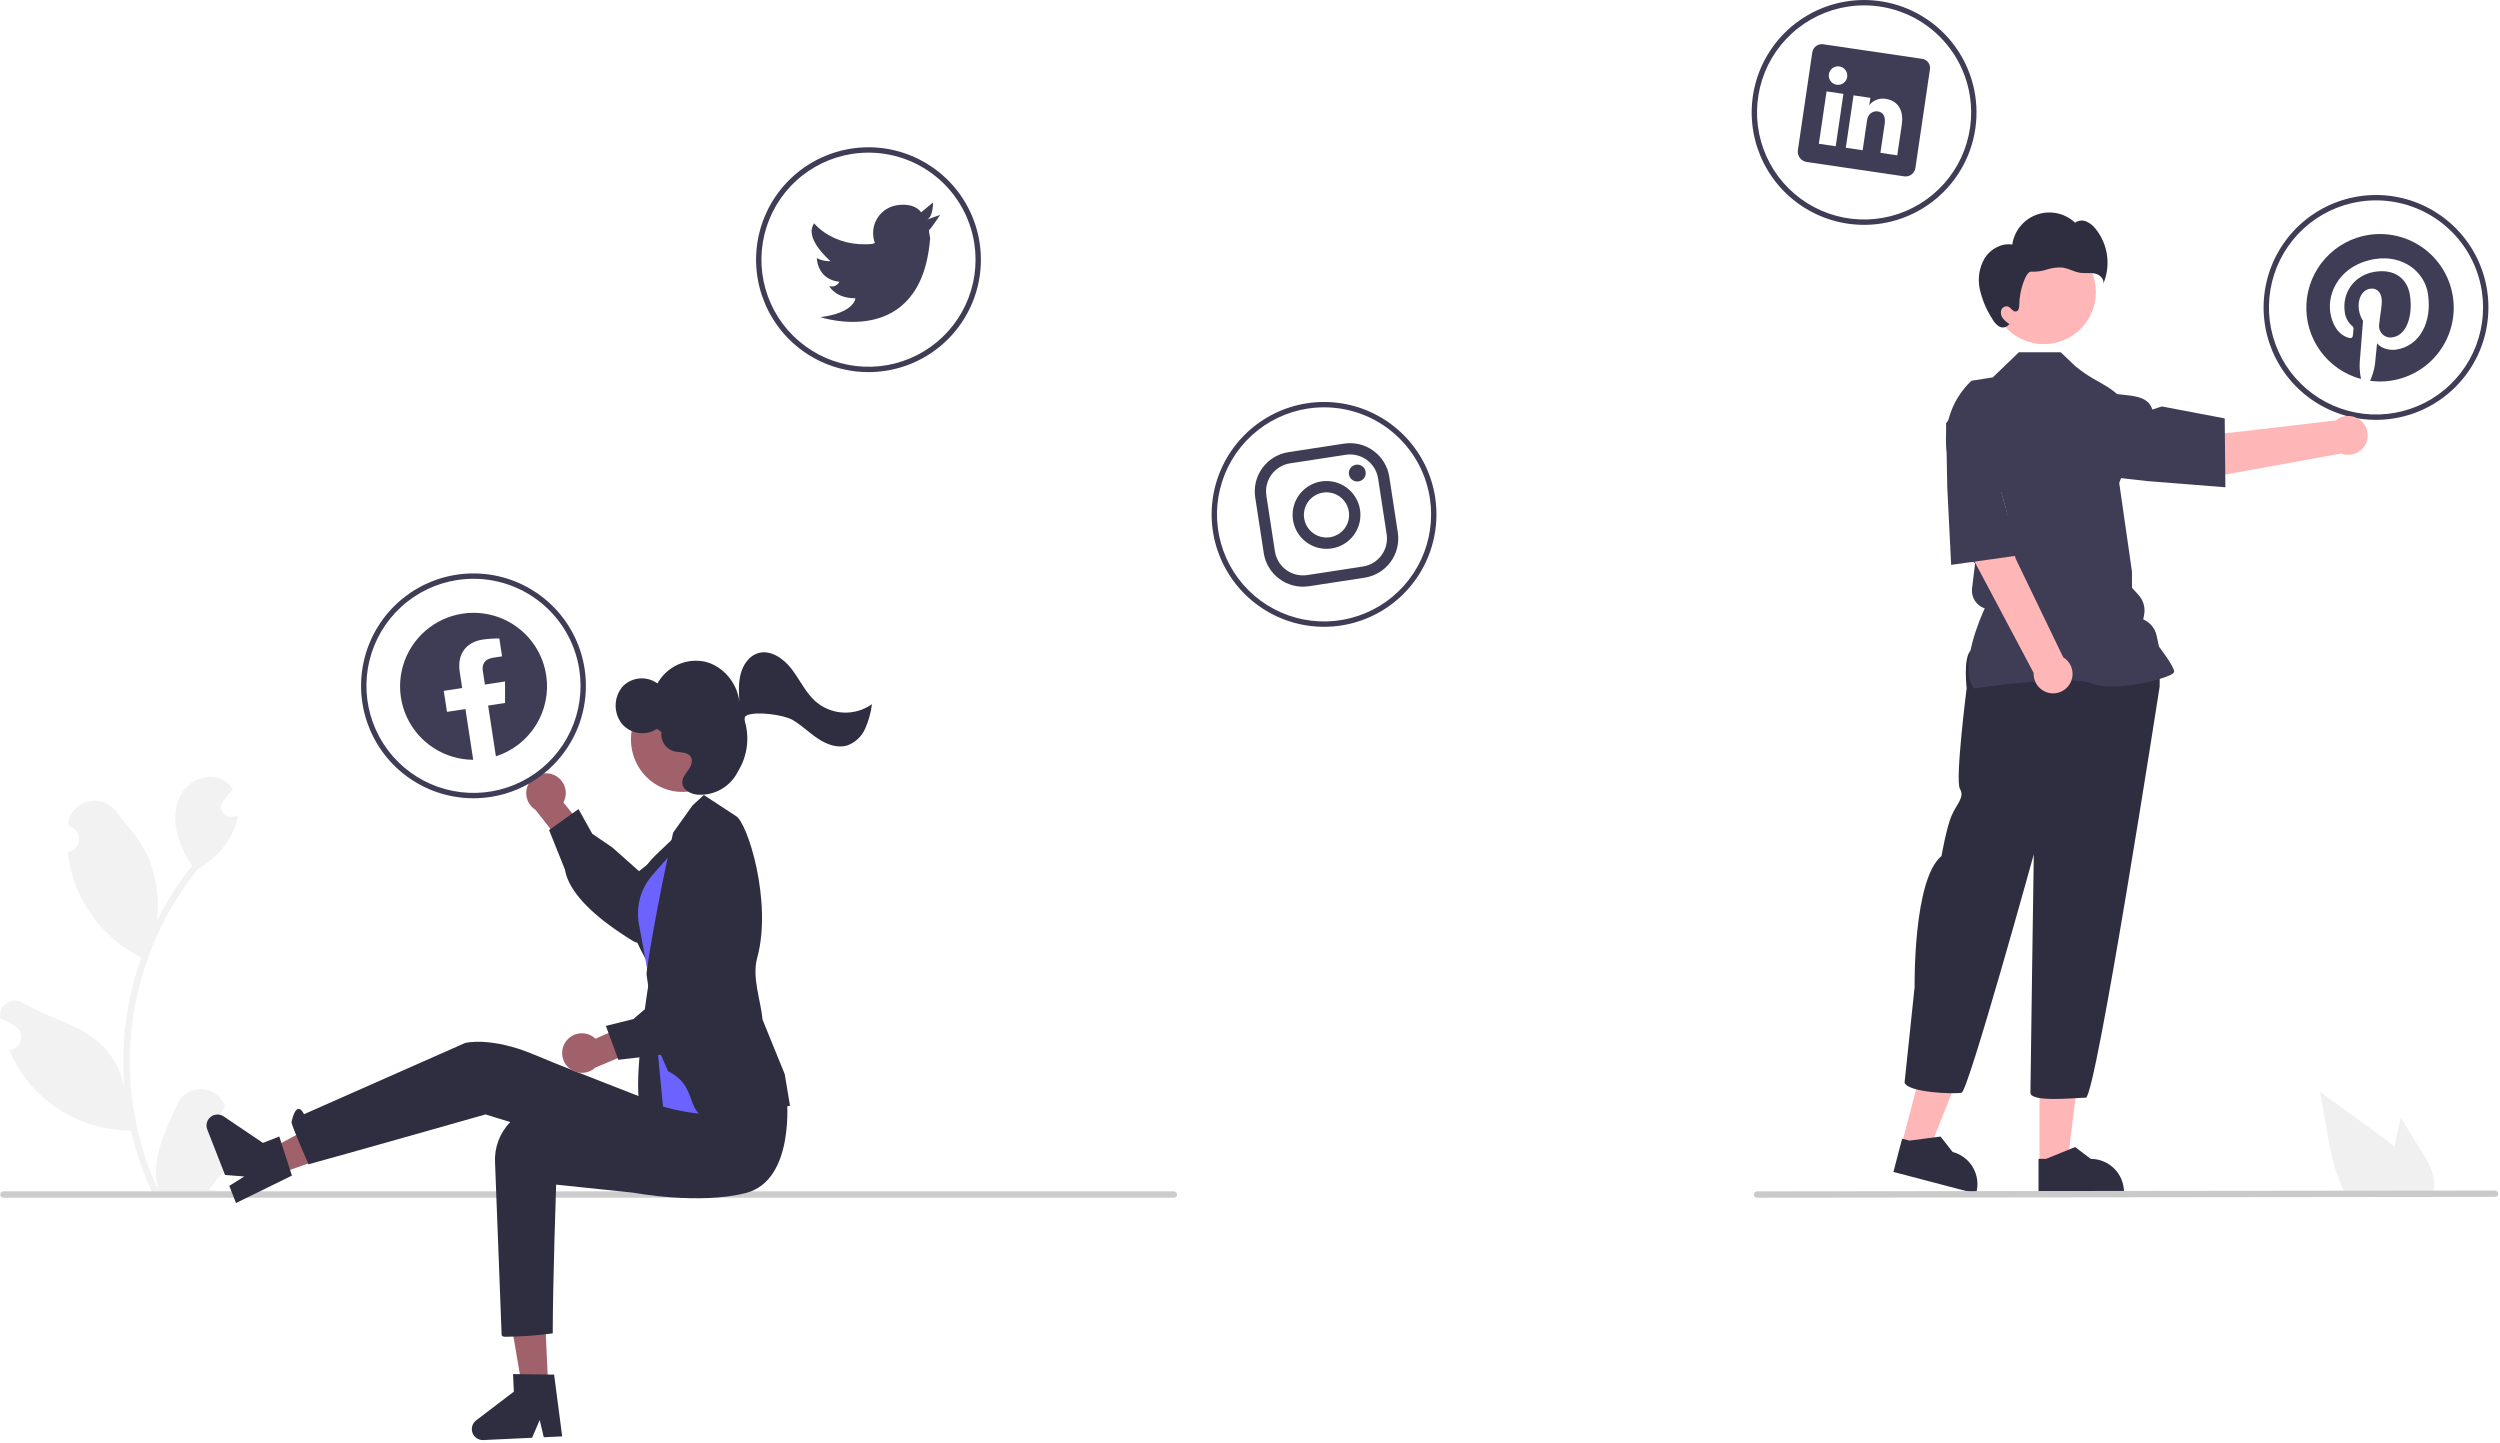 <svg width="934" height="539" viewBox="0 0 934 539" fill="none" xmlns="http://www.w3.org/2000/svg">
<g clip-path="url(#clip0_605_3)">
<path d="M86.391 420.272C85.651 420.306 84.918 420.112 84.292 419.715C83.666 419.319 83.177 418.74 82.891 418.056C82.606 417.373 82.537 416.618 82.694 415.894C82.852 415.17 83.228 414.512 83.772 414.009C83.863 413.647 83.929 413.387 84.02 413.025C83.987 412.946 83.954 412.868 83.921 412.789C83.176 411.028 81.927 409.526 80.33 408.473C78.734 407.42 76.862 406.862 74.95 406.869C73.038 406.876 71.17 407.448 69.582 408.513C67.994 409.578 66.755 411.089 66.023 412.855C63.096 419.906 59.368 426.968 58.451 434.423C58.047 437.718 58.217 441.059 58.955 444.295C52.079 429.297 48.509 412.996 48.486 396.497C48.484 392.356 48.714 388.219 49.175 384.105C49.555 380.731 50.083 377.382 50.759 374.057C54.444 356.016 62.356 339.106 73.846 324.716C79.406 321.682 83.904 317.016 86.731 311.347C87.755 309.309 88.479 307.134 88.88 304.889C88.253 304.971 87.616 305.022 86.988 305.063C86.793 305.074 86.587 305.084 86.392 305.094L86.318 305.098C85.629 305.128 84.945 304.959 84.349 304.611C83.754 304.262 83.272 303.749 82.961 303.133C82.65 302.516 82.524 301.824 82.598 301.137C82.672 300.451 82.943 299.801 83.378 299.265C83.649 298.932 83.92 298.599 84.191 298.266C84.602 297.752 85.024 297.248 85.435 296.734C85.483 296.685 85.528 296.633 85.569 296.579C86.042 295.993 86.515 295.417 86.988 294.831C86.125 293.491 84.963 292.368 83.595 291.551C78.854 288.774 72.313 290.697 68.889 294.985C65.454 299.274 64.806 305.29 65.999 310.647C67.172 315.206 69.113 319.533 71.737 323.44C71.48 323.77 71.213 324.088 70.956 324.417C66.256 330.461 62.16 336.95 58.726 343.792C59.561 336.127 58.564 328.373 55.818 321.168C53.035 314.453 47.817 308.798 43.223 302.993C37.705 296.02 26.388 299.063 25.416 307.902C25.407 307.988 25.397 308.073 25.388 308.159C26.071 308.544 26.739 308.952 27.392 309.385C28.213 309.933 28.85 310.717 29.218 311.633C29.586 312.55 29.668 313.556 29.455 314.52C29.241 315.484 28.741 316.361 28.021 317.036C27.3 317.711 26.392 318.153 25.416 318.304L25.316 318.319C25.559 320.779 25.989 323.216 26.602 325.61C28.377 332.295 31.514 338.54 35.816 343.955C40.118 349.37 45.492 353.838 51.602 357.079C52.003 357.284 52.394 357.49 52.795 357.686C49.345 367.462 47.181 377.646 46.357 387.981C45.891 394.079 45.918 400.204 46.439 406.297L46.408 406.081C45.092 399.306 41.478 393.192 36.176 388.773C28.302 382.305 17.177 379.923 8.682 374.723C7.779 374.144 6.729 373.834 5.656 373.832C4.583 373.829 3.532 374.133 2.626 374.709C1.721 375.284 0.998 376.106 0.545 377.078C0.091 378.051 -0.075 379.132 0.066 380.196C0.077 380.272 0.089 380.347 0.101 380.423C1.367 380.939 2.6 381.533 3.792 382.202C4.475 382.587 5.143 382.996 5.796 383.428C6.617 383.976 7.254 384.76 7.622 385.677C7.99 386.593 8.072 387.599 7.859 388.563C7.645 389.527 7.145 390.404 6.425 391.079C5.704 391.755 4.796 392.196 3.82 392.347L3.72 392.362C3.648 392.373 3.587 392.383 3.515 392.393C5.679 397.56 8.715 402.315 12.492 406.451C17.158 411.458 22.798 415.459 29.065 418.208C35.332 420.958 42.095 422.399 48.938 422.442H48.949C50.806 430.515 53.498 438.373 56.98 445.889H85.672C85.775 445.571 85.867 445.241 85.96 444.923C83.304 445.09 80.638 444.931 78.021 444.45C80.15 441.838 82.278 439.205 84.407 436.593C84.454 436.544 84.499 436.492 84.541 436.439C85.621 435.102 86.71 433.775 87.79 432.438L87.791 432.437C87.849 428.339 87.378 424.25 86.392 420.272L86.391 420.272Z" fill="#F2F2F2"/>
<path d="M439.755 446.277C439.755 446.433 439.725 446.588 439.665 446.733C439.605 446.878 439.518 447.009 439.407 447.12C439.296 447.23 439.165 447.318 439.02 447.377C438.876 447.437 438.721 447.468 438.564 447.467H1.274C0.959 447.467 0.656 447.342 0.433 447.119C0.21 446.895 0.084 446.593 0.084 446.277C0.084 445.961 0.21 445.659 0.433 445.436C0.656 445.212 0.959 445.087 1.274 445.087H438.564C438.721 445.087 438.876 445.117 439.02 445.177C439.165 445.236 439.296 445.324 439.407 445.435C439.518 445.545 439.605 445.677 439.665 445.821C439.725 445.966 439.755 446.121 439.755 446.277Z" fill="#CCCCCC"/>
<path d="M206.366 289.309C207.384 289.649 208.314 290.208 209.093 290.947C209.871 291.686 210.478 292.586 210.87 293.585C211.263 294.584 211.432 295.657 211.365 296.728C211.298 297.799 210.997 298.842 210.483 299.784L221.01 312.844L214.634 321.177L200.027 302.525C198.502 301.557 197.384 300.063 196.886 298.326C196.388 296.589 196.545 294.73 197.326 293.101C198.108 291.472 199.459 290.186 201.126 289.487C202.792 288.788 204.656 288.725 206.366 289.309Z" fill="#A0616A"/>
<path d="M211.073 324.881L205.127 310.091L216.125 302.281L221.266 311.494L228.773 316.614L238.744 325.469C241.447 323.25 262.186 306.63 268.821 313.695C269.627 314.489 270.252 315.447 270.653 316.505C271.054 317.563 271.221 318.696 271.142 319.824C270.728 325.203 265.024 329.718 264.808 329.885L252.217 341.707C251.748 342.508 246.799 350.743 241.143 352.176C240.337 352.397 239.493 352.449 238.666 352.327C237.839 352.205 237.046 351.913 236.337 351.468C223.466 343.565 215.237 335.788 212.215 328.729C211.677 327.499 211.293 326.206 211.073 324.881Z" fill="#2F2E41"/>
<path d="M204.841 518.444L195.157 518.896L188.803 481.76L203.096 481.092L204.841 518.444Z" fill="#A0616A"/>
<path d="M210.033 536.629L203.161 536.95L201.631 530.52L198.793 537.154L180.568 538.007C179.695 538.047 178.831 537.808 178.103 537.323C177.375 536.838 176.821 536.134 176.522 535.312C176.224 534.49 176.195 533.594 176.441 532.755C176.688 531.916 177.196 531.177 177.891 530.647L191.975 519.915L191.668 513.357L207.019 513.555L210.033 536.629Z" fill="#2F2E41"/>
<path d="M103.735 438.707L100.207 429.678L133.358 411.773L150.104 422.299L103.735 438.707Z" fill="#A0616A"/>
<path d="M88.169 449.446L85.665 443.038L91.267 439.531L84.074 438.966L77.434 421.972C77.115 421.157 77.066 420.263 77.292 419.418C77.518 418.573 78.009 417.823 78.692 417.276C79.375 416.73 80.214 416.417 81.088 416.381C81.962 416.346 82.824 416.591 83.549 417.08L98.224 426.989L104.339 424.599L109.065 439.206L88.169 449.446Z" fill="#2F2E41"/>
<path d="M294.178 411.833C294.178 411.833 290.156 437.508 271.144 439.41C252.133 441.311 234.608 432.746 234.608 432.746L181.376 416.351C181.376 416.351 124.756 432.439 115.25 434.974C115.25 434.974 108.693 420.091 108.913 419.131C110.934 410.285 113.568 416.269 113.568 416.269L173.771 389.653C173.771 389.653 183.277 387.118 199.754 394.089C216.23 401.06 260.371 417.863 260.371 417.863L294.178 411.833Z" fill="#2F2E41"/>
<path d="M293.958 410.259C293.958 410.259 297.129 441.017 278.609 445.716C261.005 450.183 236.721 445.601 236.721 445.601L207.772 442.578C207.772 442.578 206.505 479.775 206.505 498.152C200.623 498.952 194.696 499.375 188.761 499.42C187.493 499.42 187.409 498.756 187.409 498.756L184.955 434.469C184.783 431.674 185.197 428.874 186.172 426.249C187.147 423.624 188.661 421.232 190.617 419.227C192.572 417.222 194.925 415.649 197.525 414.608C200.125 413.568 202.914 413.083 205.712 413.186C207.079 413.238 208.512 413.334 210.013 413.476C227.822 415.184 249.931 411.553 249.931 411.553L293.958 410.259Z" fill="#2F2E41"/>
<path d="M242.59 365.637C242.59 365.637 235.072 411.103 240.152 414.732C245.233 418.362 252.201 418.376 252.201 418.376L253.821 393.273L242.59 365.637Z" fill="#2F2E41"/>
<path d="M255.129 309.8L245.077 319.352C240.405 323.792 237.307 329.634 236.255 335.993C235.203 342.352 236.253 348.881 239.247 354.589L244.052 363.752L255.129 309.8Z" fill="#2F2E41"/>
<path d="M257.377 311.406L243.756 326.921C240.767 330.326 238.914 334.578 238.457 339.086C238.249 341.133 238.333 343.199 238.705 345.223L243.838 373.128L247.697 413.427C247.697 413.427 277.483 422.452 280.532 408.516C283.581 394.58 257.377 311.406 257.377 311.406Z" fill="#6C63FF"/>
<path d="M249.612 400.241L245.257 390.224L241.561 364.111C241.36 362.591 245.495 337.729 251.483 311.055L258.761 300.867L262.959 297.019L274.917 304.858C279.23 307.139 288.662 336.921 282.856 357.997C280.859 365.247 284.35 374.272 284.888 380.934L293.176 401.298L295.138 413.075L294.839 413.189C294.54 413.304 289.744 413.951 270.163 417.215C253.939 419.918 262.823 406.615 249.612 400.241Z" fill="#2F2E41"/>
<path d="M211.283 389.298C211.878 388.405 212.662 387.653 213.579 387.096C214.496 386.539 215.524 386.189 216.591 386.072C217.657 385.955 218.737 386.073 219.753 386.419C220.769 386.764 221.697 387.328 222.472 388.07L237.834 381.335L244.204 389.673L222.375 398.879C221.042 400.098 219.307 400.785 217.5 400.81C215.694 400.835 213.941 400.197 212.574 399.016C211.206 397.835 210.32 396.193 210.082 394.402C209.844 392.611 210.271 390.795 211.283 389.298Z" fill="#A0616A"/>
<path d="M246.845 394.08L231.014 395.941L226.359 383.28L236.598 380.734L243.507 374.832L254.666 367.531C253.232 364.341 242.63 339.97 251.188 335.42C252.165 334.849 253.254 334.498 254.38 334.388C255.506 334.279 256.642 334.414 257.711 334.786C262.793 336.595 265.655 343.283 265.759 343.535L273.868 358.785C274.517 359.448 281.168 366.382 281.068 372.216C281.07 373.052 280.899 373.88 280.564 374.646C280.23 375.412 279.74 376.101 279.125 376.668C268.124 387.018 258.462 392.92 250.858 393.987C249.529 394.184 248.181 394.215 246.845 394.08Z" fill="#2F2E41"/>
<path d="M257.131 295.737C267.595 294.483 275.038 284.795 273.757 274.098C272.475 263.401 262.953 255.746 252.49 257C242.026 258.253 234.582 267.941 235.864 278.638C237.146 289.335 246.667 296.99 257.131 295.737Z" fill="#A0616A"/>
<path d="M304.502 261.894C300.832 258.524 298.704 253.725 295.618 249.769C292.533 245.812 287.595 242.532 282.981 244.092C279.801 245.167 277.624 248.348 276.732 251.711C275.84 255.073 276.025 258.642 276.217 262.136C275.442 255.001 269.919 248.655 263.179 247.156C259.765 246.485 256.225 246.916 253.071 248.385C249.917 249.855 247.31 252.287 245.626 255.332C243.655 253.901 241.228 253.243 238.805 253.481C236.381 253.72 234.129 254.84 232.476 256.629C230.899 258.573 230.026 260.994 230.001 263.498C229.975 266.002 230.799 268.441 232.337 270.417C233.921 272.272 236.128 273.486 238.543 273.829C240.958 274.173 243.416 273.623 245.454 272.283L247.122 273.485C246.91 275.008 247.24 276.558 248.054 277.862C248.869 279.167 250.116 280.144 251.578 280.622C253.921 281.257 257.058 280.729 258.175 282.974C258.956 284.543 258.073 286.423 257.062 287.821C256.051 289.22 254.828 290.685 254.897 292.444C255.001 295.099 257.939 296.615 260.475 296.874C263.576 297.117 266.678 296.428 269.385 294.898C272.092 293.367 274.281 291.063 275.671 288.281C275.725 288.172 275.785 288.062 275.851 287.951C277.481 285.257 278.546 282.26 278.979 279.141C279.412 276.022 279.205 272.848 278.369 269.812C278.031 268.62 278.117 267.693 278.92 267.305C282.391 265.628 292.846 267.023 296.198 269.014C299.55 271.005 302.382 273.831 305.639 275.988C308.897 278.145 312.897 279.63 316.569 278.497C318.036 277.954 319.38 277.122 320.521 276.051C321.662 274.98 322.577 273.691 323.211 272.26C324.507 269.341 325.366 266.247 325.76 263.078C322.608 265.321 318.786 266.426 314.924 266.211C311.061 265.996 307.386 264.473 304.502 261.894Z" fill="#2F2E41"/>
<path d="M307.388 388.852L307.378 388.839L307.388 388.865V388.852Z" fill="#2F2E41"/>
<path d="M183.262 297.748C175.051 299.007 166.651 297.803 159.124 294.289C151.598 290.774 145.282 285.106 140.977 278.002C136.671 270.898 134.569 262.677 134.936 254.378C135.303 246.08 138.122 238.076 143.038 231.38C147.954 224.683 154.744 219.595 162.552 216.758C170.359 213.922 178.832 213.464 186.9 215.442C194.968 217.421 202.268 221.748 207.876 227.875C213.485 234.003 217.151 241.656 218.41 249.867C219.246 255.319 219 260.882 217.686 266.238C216.372 271.595 214.016 276.641 210.752 281.087C207.488 285.533 203.381 289.293 198.664 292.151C193.947 295.01 188.713 296.912 183.262 297.748ZM170.832 216.696C163.012 217.895 155.723 221.386 149.888 226.727C144.052 232.069 139.931 239.021 138.047 246.705C136.162 254.388 136.598 262.458 139.3 269.894C142.002 277.329 146.848 283.797 153.225 288.478C159.602 293.16 167.225 295.845 175.128 296.194C183.032 296.544 190.862 294.542 197.627 290.441C204.393 286.341 209.791 280.326 213.138 273.158C216.485 265.99 217.632 257.99 216.433 250.17C215.637 244.978 213.825 239.993 211.103 235.501C208.38 231.009 204.8 227.097 200.565 223.988C196.331 220.88 191.525 218.636 186.424 217.385C181.322 216.133 176.024 215.899 170.832 216.696Z" fill="#3F3D56"/>
<path d="M330.833 138.539C322.622 139.798 314.223 138.594 306.696 135.079C299.169 131.565 292.854 125.897 288.549 118.793C284.243 111.689 282.141 103.468 282.508 95.169C282.875 86.871 285.694 78.867 290.61 72.171C295.525 65.474 302.316 60.386 310.124 57.549C317.931 54.712 326.404 54.255 334.472 56.233C342.54 58.212 349.839 62.539 355.448 68.666C361.057 74.794 364.722 82.447 365.981 90.658C366.818 96.109 366.572 101.673 365.258 107.029C363.944 112.386 361.588 117.432 358.324 121.878C355.06 126.324 350.952 130.084 346.236 132.942C341.519 135.801 336.285 137.703 330.833 138.539ZM318.403 57.486C310.584 58.686 303.295 62.177 297.459 67.518C291.624 72.86 287.503 79.812 285.618 87.496C283.734 95.179 284.17 103.249 286.872 110.684C289.573 118.12 294.419 124.588 300.797 129.269C307.174 133.951 314.797 136.636 322.7 136.985C330.604 137.335 338.433 135.333 345.199 131.232C351.965 127.132 357.363 121.117 360.71 113.949C364.057 106.781 365.204 98.781 364.005 90.961C362.396 80.475 356.689 71.057 348.137 64.779C339.585 58.502 328.89 55.878 318.403 57.486Z" fill="#3F3D56"/>
<path d="M501.029 233.69C492.818 234.95 484.418 233.746 476.892 230.231C469.365 226.716 463.05 221.048 458.744 213.945C454.439 206.841 452.337 198.619 452.704 190.321C453.07 182.022 455.89 174.018 460.806 167.322C465.721 160.626 472.512 155.538 480.319 152.701C488.127 149.864 496.6 149.406 504.668 151.385C512.735 153.364 520.035 157.69 525.644 163.818C531.252 169.945 534.918 177.598 536.177 185.809C537.013 191.261 536.767 196.824 535.454 202.181C534.14 207.538 531.784 212.583 528.52 217.029C525.256 221.475 521.148 225.235 516.431 228.094C511.715 230.953 506.481 232.854 501.029 233.69ZM488.599 152.638C480.78 153.837 473.491 157.328 467.655 162.67C461.819 168.011 457.699 174.963 455.814 182.647C453.93 190.33 454.366 198.4 457.067 205.836C459.769 213.272 464.615 219.739 470.993 224.421C477.37 229.102 484.993 231.787 492.896 232.137C500.8 232.486 508.629 230.484 515.395 226.383C522.161 222.283 527.558 216.268 530.906 209.1C534.253 201.932 535.4 193.932 534.2 186.112C532.592 175.626 526.885 166.208 518.333 159.931C509.781 153.653 499.085 151.03 488.599 152.638Z" fill="#3F3D56"/>
<path d="M702.792 83.521C694.581 84.78 686.181 83.576 678.655 80.061C671.128 76.546 664.813 70.879 660.507 63.775C656.202 56.671 654.099 48.45 654.466 40.151C654.833 31.852 657.653 23.849 662.568 17.152C667.484 10.456 674.275 5.368 682.082 2.531C689.889 -0.306 698.363 -0.764 706.43 1.215C714.498 3.194 721.798 7.521 727.406 13.648C733.015 19.776 736.681 27.429 737.94 35.639C738.776 41.091 738.53 46.654 737.216 52.011C735.902 57.368 733.546 62.413 730.282 66.859C727.019 71.306 722.911 75.065 718.194 77.924C713.477 80.783 708.244 82.685 702.792 83.521ZM690.362 2.468C682.542 3.667 675.254 7.159 669.418 12.5C663.582 17.842 659.461 24.794 657.577 32.477C655.692 40.161 656.128 48.231 658.83 55.666C661.532 63.102 666.378 69.569 672.755 74.251C679.133 78.932 686.755 81.618 694.659 81.967C702.562 82.316 710.392 80.314 717.158 76.214C723.923 72.113 729.321 66.099 732.668 58.931C736.016 51.762 737.162 43.762 735.963 35.943C734.355 25.456 728.647 16.039 720.095 9.761C711.543 3.483 700.848 0.86 690.362 2.468V2.468Z" fill="#3F3D56"/>
<path d="M894.045 156.372C885.834 157.631 877.434 156.427 869.907 152.912C862.381 149.397 856.066 143.73 851.76 136.626C847.455 129.522 845.352 121.301 845.719 113.002C846.086 104.703 848.906 96.7 853.821 90.004C858.737 83.307 865.528 78.219 873.335 75.382C881.142 72.545 889.616 72.087 897.683 74.066C905.751 76.045 913.051 80.372 918.659 86.499C924.268 92.627 927.934 100.28 929.193 108.491C930.881 119.501 928.127 130.731 921.535 139.711C914.944 148.69 905.055 154.683 894.045 156.372ZM881.615 75.319C873.795 76.518 866.506 80.01 860.671 85.351C854.835 90.693 850.714 97.645 848.83 105.328C846.945 113.012 847.381 121.082 850.083 128.517C852.785 135.953 857.631 142.42 864.008 147.102C870.386 151.783 878.008 154.469 885.912 154.818C893.815 155.167 901.645 153.165 908.411 149.065C915.176 144.964 920.574 138.95 923.921 131.782C927.269 124.613 928.415 116.614 927.216 108.794C925.608 98.308 919.9 88.89 911.348 82.612C902.796 76.335 892.101 73.711 881.615 75.319Z" fill="#3F3D56"/>
<path d="M346.446 82.017L351.237 80.27C351.237 80.27 347.798 85.553 347.052 85.971C347.13 86.969 347.282 87.96 347.507 88.936C344.263 131.115 306.513 118.491 306.513 118.491C319.31 116.833 319.594 111.427 319.594 111.427C312.014 111.477 309.788 106.861 309.788 106.861C310.507 107.109 311.293 107.084 311.994 106.79C312.696 106.496 313.264 105.953 313.59 105.266C305.266 104.418 305.155 96.442 305.155 96.442C306.741 97.254 308.507 97.645 310.287 97.578C309.23 96.627 300.339 88.784 304.173 83.441C304.173 83.441 311.224 92.477 325.891 91.138L326.849 90.789C326.572 90.103 326.393 89.381 326.318 88.644C325.896 85.892 326.584 83.084 328.232 80.84C329.88 78.595 332.352 77.096 335.105 76.674C342.024 75.613 344.113 79.34 344.113 79.34L348.601 75.616C348.502 75.632 348.765 80.65 346.446 82.017Z" fill="#3F3D56"/>
<path d="M502.82 169.904C505.587 169.489 508.405 170.184 510.661 171.84C512.916 173.496 514.425 175.976 514.857 178.74L518.058 199.611C518.473 202.378 517.778 205.197 516.122 207.452C514.466 209.707 511.986 211.216 509.222 211.648L488.351 214.849C485.584 215.265 482.765 214.569 480.51 212.913C478.255 211.258 476.746 208.777 476.314 206.013L473.113 185.142C472.697 182.375 473.393 179.557 475.049 177.301C476.704 175.046 479.185 173.537 481.949 173.105L502.82 169.904ZM502.18 165.731L481.309 168.931C477.439 169.536 473.966 171.648 471.649 174.805C469.331 177.963 468.357 181.909 468.939 185.782L472.14 206.653C472.745 210.523 474.857 213.996 478.014 216.313C481.171 218.631 485.118 219.605 488.991 219.023L509.862 215.822C513.731 215.217 517.204 213.105 519.522 209.948C521.84 206.791 522.814 202.844 522.231 198.971L519.031 178.1C518.426 174.231 516.314 170.758 513.157 168.44C509.999 166.122 506.053 165.148 502.18 165.731V165.731Z" fill="#3F3D56"/>
<path d="M507.551 179.861C506.723 179.986 505.879 179.777 505.205 179.28C504.531 178.783 504.081 178.039 503.955 177.211C503.829 176.383 504.037 175.539 504.533 174.865C505.029 174.19 505.773 173.74 506.601 173.613C507.429 173.486 508.273 173.693 508.948 174.188C509.624 174.684 510.075 175.427 510.202 176.254C510.33 177.082 510.124 177.927 509.629 178.603C509.135 179.278 508.392 179.73 507.564 179.859L507.551 179.861Z" fill="#3F3D56"/>
<path d="M494.305 184.028C495.956 183.774 497.646 184.017 499.159 184.723C500.673 185.43 501.943 186.57 502.809 187.999C503.675 189.427 504.097 191.081 504.024 192.75C503.95 194.419 503.383 196.028 502.394 197.375C501.406 198.722 500.04 199.745 498.47 200.315C496.9 200.886 495.196 200.978 493.573 200.58C491.951 200.182 490.483 199.312 489.355 198.08C488.227 196.847 487.49 195.308 487.236 193.657C487.068 192.561 487.118 191.442 487.382 190.364C487.646 189.287 488.12 188.272 488.776 187.378C489.433 186.484 490.259 185.728 491.207 185.153C492.156 184.578 493.209 184.196 494.305 184.028ZM493.665 179.854C491.188 180.234 488.88 181.339 487.031 183.031C485.183 184.723 483.878 186.925 483.281 189.359C482.684 191.792 482.822 194.348 483.678 196.703C484.533 199.058 486.068 201.107 488.088 202.59C490.108 204.072 492.522 204.923 495.026 205.033C497.529 205.144 500.009 204.51 502.152 203.211C504.295 201.913 506.004 200.008 507.065 197.737C508.125 195.467 508.488 192.933 508.108 190.456C507.599 187.135 505.791 184.152 503.082 182.164C500.374 180.175 496.986 179.344 493.665 179.854V179.854Z" fill="#3F3D56"/>
<path d="M885.009 87.747C878.758 88.706 873.027 91.787 868.779 96.473C864.532 101.158 862.026 107.163 861.683 113.477C861.339 119.792 863.18 126.033 866.894 131.151C870.609 136.269 875.972 139.953 882.082 141.584C881.647 139.508 881.484 137.384 881.598 135.265C881.781 132.973 882.823 119.889 882.823 119.889C882.02 118.625 881.497 117.204 881.288 115.721C880.669 111.686 882.54 108.314 885.457 107.867C887.936 107.487 889.412 109.164 889.754 111.388C890.136 113.879 889.114 117.842 888.829 121.419C888.765 122.083 888.858 122.753 889.1 123.375C889.342 123.996 889.728 124.553 890.224 124.998C890.721 125.444 891.316 125.766 891.96 125.94C892.605 126.113 893.281 126.133 893.934 125.997C899.087 125.207 901.547 118.05 900.343 110.199C899.428 104.232 894.721 100.388 887.417 101.509C879.165 102.774 874.957 109.726 876.012 116.605C876.229 118.557 877.161 120.359 878.629 121.664C878.874 121.81 879.066 122.03 879.178 122.293C879.29 122.555 879.315 122.846 879.251 123.124C879.194 123.643 879.086 124.89 879.027 125.397C879.027 125.548 878.99 125.696 878.92 125.829C878.851 125.963 878.75 126.078 878.628 126.165C878.505 126.252 878.363 126.308 878.214 126.329C878.065 126.351 877.913 126.336 877.77 126.286C873.728 125.314 871.316 121.43 870.597 116.739C869.411 109.009 874.516 98.735 887.447 96.752C897.838 95.159 905.834 101.632 907.071 109.702C908.71 120.385 903.989 129.269 895.239 130.611C892.298 131.062 889.295 129.893 888.071 128.239C888.071 128.239 887.453 134.753 887.299 136.02C886.987 138.182 886.367 140.287 885.459 142.273C889.373 142.805 893.355 142.489 897.136 141.346C900.917 140.203 904.408 138.261 907.373 135.651C910.337 133.04 912.705 129.823 914.317 126.217C915.928 122.61 916.745 118.7 916.713 114.75C916.68 110.8 915.798 106.904 914.128 103.325C912.457 99.746 910.036 96.568 907.029 94.007C904.022 91.446 900.499 89.561 896.7 88.481C892.9 87.401 888.913 87.151 885.008 87.747L885.009 87.747Z" fill="#3F3D56"/>
<path d="M718.014 21.968L681.347 16.566C680.404 16.38 679.427 16.576 678.629 17.111C677.831 17.646 677.278 18.476 677.092 19.418L677.089 19.434L671.674 56.183C671.554 57.175 671.818 58.176 672.413 58.979C673.008 59.782 673.889 60.327 674.873 60.501L711.53 65.902C712.5 66.006 713.472 65.724 714.236 65.117C714.999 64.509 715.493 63.625 715.609 62.656L721.024 25.908C721.17 25.017 720.957 24.104 720.431 23.37C719.904 22.637 719.108 22.142 718.217 21.996C718.15 21.985 718.082 21.976 718.014 21.968ZM685.816 54.641L679.522 53.714L682.405 34.144L688.699 35.072L685.816 54.641ZM686.208 31.664L686.163 31.658C685.258 31.518 684.446 31.026 683.903 30.289C683.361 29.552 683.133 28.63 683.269 27.724C683.405 26.819 683.895 26.005 684.63 25.46C685.366 24.915 686.287 24.684 687.193 24.817C688.099 24.951 688.914 25.438 689.462 26.171C690.009 26.905 690.243 27.826 690.113 28.732C689.983 29.638 689.498 30.455 688.766 31.005C688.035 31.555 687.115 31.792 686.208 31.664ZM708.819 58.031L702.525 57.103L704.101 46.403C704.479 43.839 703.821 41.953 701.544 41.617C700.831 41.518 700.105 41.642 699.465 41.973C698.826 42.304 698.305 42.826 697.974 43.465C697.733 43.938 697.582 44.451 697.529 44.979L695.886 56.125L689.592 55.198L692.476 35.628L698.77 36.555L698.368 39.279C699.088 38.372 700.038 37.676 701.119 37.263C702.201 36.85 703.373 36.737 704.514 36.934C708.645 37.543 711.369 40.727 710.504 46.598L708.819 58.031Z" fill="#3F3D56"/>
<path fill-rule="evenodd" clip-rule="evenodd" d="M204.059 252.234C203.262 247.048 200.997 242.199 197.53 238.261C194.064 234.322 189.541 231.459 184.498 230.011C179.455 228.563 174.103 228.591 169.075 230.09C164.047 231.589 159.554 234.498 156.127 238.471C152.701 242.445 150.485 247.317 149.741 252.511C148.998 257.705 149.758 263.003 151.932 267.778C154.106 272.553 157.603 276.606 162.009 279.455C166.414 282.305 171.544 283.832 176.791 283.857L173.883 264.894L166.99 265.951L165.787 258.104L172.679 257.047L171.762 251.066C170.719 244.266 174.195 239.885 180.394 238.934C182.434 238.651 184.492 238.516 186.551 238.533L187.575 245.213L184.152 245.738C180.782 246.254 180.049 248.507 180.378 250.656L181.159 255.747L188.685 254.593L188.687 262.625L182.363 263.595L185.271 282.559C191.5 280.569 196.815 276.421 200.259 270.862C203.703 265.304 205.05 258.698 204.059 252.234L204.059 252.234Z" fill="#3F3D56"/>
<path d="M710.484 427.449L720.526 430.086L735.477 392.605L720.655 388.713L710.484 427.449Z" fill="#FFB6B6"/>
<path d="M707.379 437.833L738.261 445.942L738.364 445.552C739.201 442.364 738.737 438.974 737.075 436.128C735.413 433.282 732.688 431.212 729.5 430.375L729.5 430.375L724.983 424.614L713.334 426.13L710.638 425.422L707.379 437.833Z" fill="#2F2E41"/>
<path d="M761.966 434.962H772.348L777.288 394.912L761.964 394.913L761.966 434.962Z" fill="#FFB6B6"/>
<path d="M761.6 445.794L793.529 445.793V445.389C793.529 442.093 792.22 438.932 789.889 436.601C787.559 434.271 784.398 432.961 781.102 432.961H781.101L775.269 428.537L764.387 432.962L761.6 432.962L761.6 445.794Z" fill="#2F2E41"/>
<path d="M735.996 243.311C733.488 246.446 734.742 257.106 734.742 257.106C734.742 257.106 730.353 291.593 732.234 294.728C734.115 297.863 730.98 300.372 729.099 304.761C727.218 309.15 725.336 319.81 725.336 319.81C714.677 328.588 715.304 368.719 715.304 368.719L711.542 404.461C712.796 408.223 730.353 408.85 732.861 408.223C735.369 407.596 759.824 319.183 759.824 319.183C759.824 319.183 758.57 404.461 758.57 408.223C758.57 411.985 775.5 410.104 779.262 410.104C783.024 410.104 806.852 256.478 806.852 256.478V247.7L803.717 243.311C803.717 243.311 738.504 240.175 735.996 243.311Z" fill="#2F2E41"/>
<path d="M763.586 128.562C774.322 128.562 783.025 119.859 783.025 109.123C783.025 98.388 774.322 89.685 763.586 89.685C752.851 89.685 744.148 98.388 744.148 109.123C744.148 119.859 752.851 128.562 763.586 128.562Z" fill="#FFB6B6"/>
<path d="M737.471 257.178L737.365 257.029C731.702 249.102 740.218 230.052 741.503 227.291C739.978 226.796 738.671 225.787 737.806 224.437C736.941 223.087 736.57 221.479 736.757 219.886L737.311 215.18L737.888 210.563L733.753 206.428L733.742 206.325L731.362 185.504L727.903 171.675C726.599 166.447 726.71 160.967 728.224 155.796C729.739 150.625 732.602 145.95 736.52 142.252L744.517 140.982L754.236 131.618H769.909L775.283 136.752C785.849 145.412 788.357 141.65 800.271 157.953L791.741 180.428L796.509 213.575L796.511 219.574L798.995 222.334C799.889 223.328 800.539 224.517 800.893 225.807C801.247 227.097 801.294 228.451 801.032 229.763L800.706 231.395C801.968 231.936 803.082 232.772 803.954 233.832C804.827 234.893 805.433 236.147 805.72 237.49L806.593 241.56C807.339 242.544 812.264 249.112 812.264 250.907C812.264 251.177 812.065 251.437 811.638 251.727C808.282 253.999 789.729 258.633 781.517 255.348C772.771 251.85 738.001 257.097 737.651 257.15L737.471 257.178Z" fill="#3F3D56"/>
<path d="M727.595 178.327L743.758 175.163C749.735 184.089 752.944 208.498 752.944 208.498L770.813 245.556C771.912 246.224 772.814 247.17 773.427 248.299C774.041 249.429 774.344 250.7 774.306 251.985C774.269 253.269 773.891 254.521 773.212 255.612C772.533 256.703 771.577 257.595 770.442 258.197C769.306 258.798 768.031 259.088 766.747 259.037C765.463 258.985 764.215 258.594 763.131 257.904C762.048 257.213 761.166 256.248 760.577 255.106C759.987 253.964 759.711 252.686 759.776 251.403L736.47 207.495L727.595 178.327Z" fill="#FFB6B6"/>
<path d="M727.504 182.161L727.045 158.139L734.651 147.964C736.151 145.971 738.179 144.439 740.505 143.538C742.831 142.638 745.362 142.406 747.813 142.869C751.131 143.519 754.078 145.405 756.059 148.145C758.04 150.884 758.906 154.274 758.483 157.629C757.192 167.8 754.261 180.53 747.63 183.41L747.563 183.439L754.436 207.474L728.949 211.034L727.504 182.161Z" fill="#3F3D56"/>
<path d="M831.788 161.853C831.788 161.853 807.671 156.91 797.282 159.642L794.99 175.951L824.408 178.562L874.62 169.435C875.813 169.907 877.109 170.054 878.378 169.863C879.647 169.671 880.842 169.148 881.843 168.345C882.844 167.542 883.614 166.489 884.076 165.292C884.539 164.095 884.676 162.797 884.474 161.53C884.272 160.263 883.739 159.071 882.928 158.077C882.117 157.083 881.058 156.321 879.857 155.868C878.656 155.416 877.358 155.289 876.092 155.501C874.827 155.713 873.64 156.256 872.652 157.075L831.788 161.853Z" fill="#FFB6B6"/>
<path d="M802.586 179.77L778.704 177.136L769.591 168.285C767.809 166.541 766.549 164.333 765.956 161.91C765.362 159.488 765.458 156.948 766.232 154.577C767.303 151.37 769.552 148.69 772.524 147.078C775.496 145.466 778.969 145.042 782.241 145.893C792.162 148.482 802.09 146.067 804.094 153.014L807.669 151.843L831.152 156.317L831.405 182.05L802.586 179.77Z" fill="#3F3D56"/>
<path d="M741.538 96.351C743.72 92.974 747.816 90.724 751.787 91.356C752.157 88.822 753.214 86.438 754.845 84.463C756.476 82.489 758.617 80.999 761.036 80.157C763.454 79.316 766.057 79.153 768.562 79.688C771.066 80.224 773.376 81.436 775.239 83.192C775.852 82.761 776.565 82.495 777.311 82.42C778.057 82.346 778.809 82.465 779.495 82.766C780.862 83.388 782.051 84.342 782.953 85.542C785.232 88.383 786.697 91.789 787.193 95.398C787.69 99.006 787.198 102.681 785.771 106.032C786.257 104.268 784.489 102.608 782.702 102.212C780.916 101.816 779.042 102.191 777.231 101.933C774.909 101.603 772.822 100.256 770.497 99.953C768.525 99.825 766.547 100.079 764.671 100.701C762.796 101.324 760.821 101.589 758.848 101.483C756.891 101.251 754.37 108.668 754.404 113.892C754.41 114.882 754.206 116.153 753.239 116.363C752.047 116.622 751.357 114.978 750.223 114.529C749.7 114.38 749.14 114.439 748.66 114.694C748.18 114.949 747.817 115.381 747.649 115.898C747.506 116.424 747.491 116.976 747.605 117.509C747.718 118.041 747.958 118.539 748.302 118.961C749 119.797 749.827 120.515 750.753 121.087L750.286 121.475C749.843 121.944 749.25 122.243 748.61 122.323C747.97 122.402 747.322 122.257 746.778 121.911C745.707 121.186 744.84 120.198 744.259 119.043C742.07 115.658 740.505 111.909 739.639 107.972C738.784 103.997 739.462 99.847 741.538 96.351Z" fill="#2F2E41"/>
<path d="M904.619 429.982L896.909 417.592L895.369 424.672C895.099 425.912 894.829 427.172 894.579 428.422C892.389 426.552 890.059 424.822 887.779 423.162C880.779 418.082 873.783 412.995 866.789 407.902L868.979 420.602C870.329 428.422 871.739 436.402 875.079 443.552C875.449 444.362 875.849 445.162 876.279 445.942H908.819C909.081 445.218 909.262 444.466 909.359 443.702C909.367 443.653 909.371 443.602 909.369 443.552C909.879 438.702 907.199 434.132 904.619 429.982Z" fill="#F0F0F0"/>
<path d="M932.16 447.16L656.41 447.467C656.254 447.468 656.099 447.437 655.954 447.378C655.809 447.318 655.677 447.23 655.566 447.12C655.455 447.009 655.367 446.878 655.307 446.733C655.247 446.588 655.216 446.433 655.216 446.276C655.216 446.12 655.247 445.965 655.307 445.82C655.367 445.675 655.455 445.544 655.566 445.433C655.677 445.323 655.809 445.235 655.954 445.175C656.099 445.116 656.254 445.085 656.41 445.086L932.16 444.778C932.476 444.778 932.779 444.904 933.002 445.127C933.226 445.35 933.351 445.653 933.351 445.969C933.351 446.285 933.226 446.588 933.002 446.811C932.779 447.034 932.476 447.16 932.16 447.16Z" fill="#CACACA"/>
</g>
<defs>
<clipPath id="clip0_605_3">
<rect width="933.351" height="538.011" fill="white"/>
</clipPath>
</defs>
</svg>
